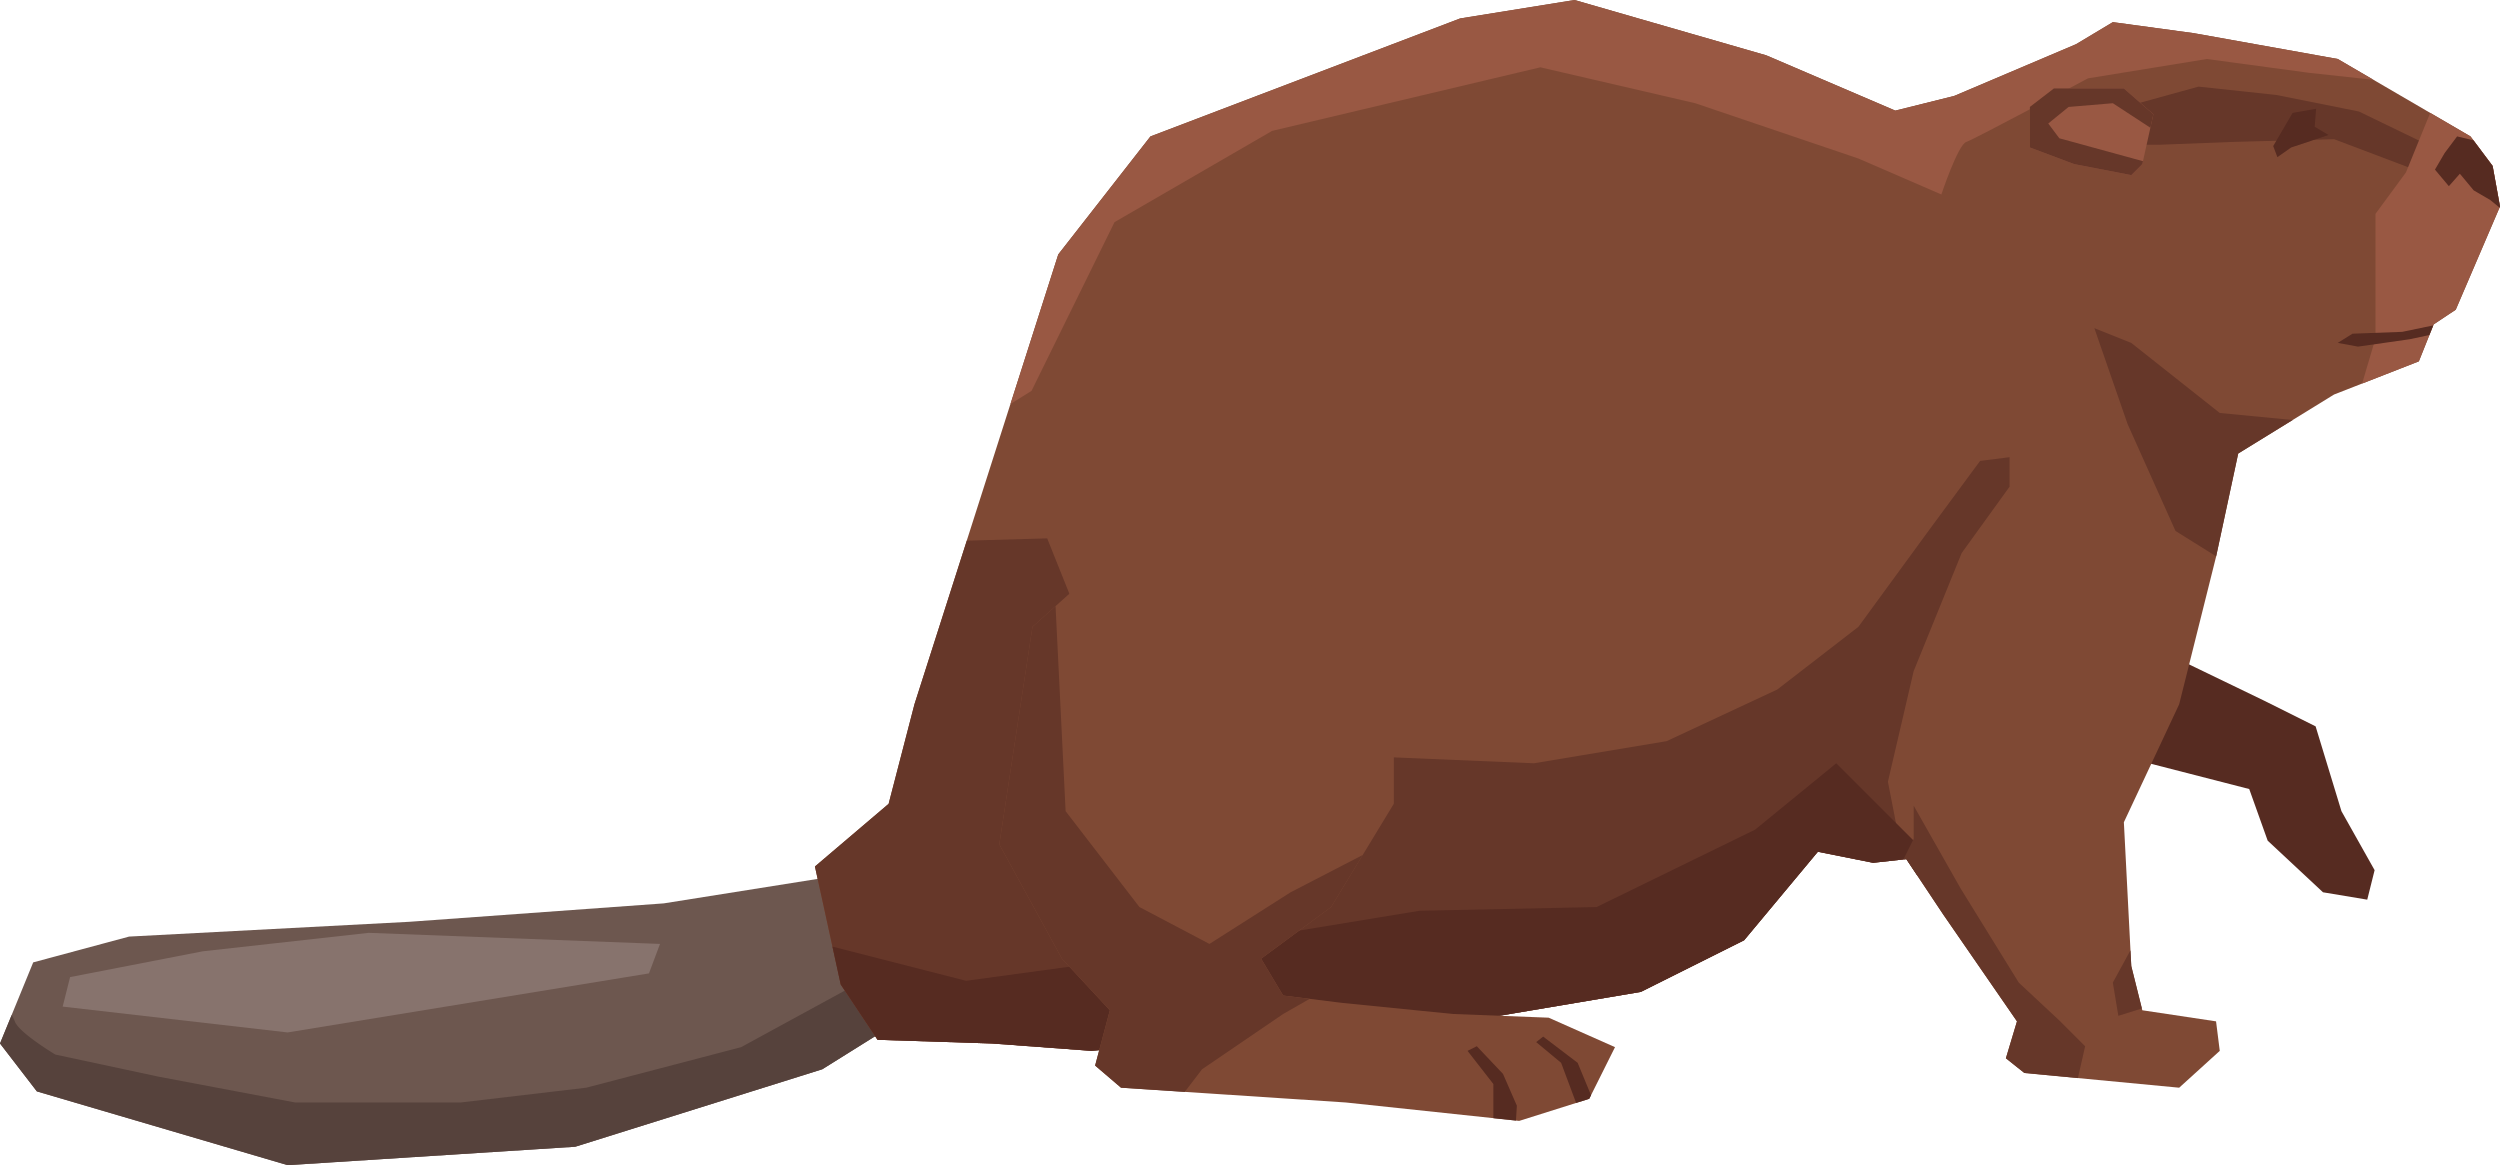 <svg xmlns="http://www.w3.org/2000/svg" width="72.874" height="33.964" viewBox="0 0 72.874 33.964">
  <defs>
    <style>
      .cls-1 {
        fill: #6d574f;
      }

      .cls-2 {
        fill: #56423c;
      }

      .cls-3 {
        fill: #87736d;
      }

      .cls-4 {
        fill: #562b21;
      }

      .cls-5 {
        fill: #7f4934;
      }

      .cls-6 {
        fill: #663729;
      }

      .cls-7 {
        fill: #995843;
      }
    </style>
  </defs>
  <g id="图层_2" data-name="图层 2">
    <g id="Layer_1" data-name="Layer 1">
      <g>
        <polygon class="cls-1" points="24.076 25.581 19.348 26.333 11.931 26.87 3.762 27.301 0.968 28.053 0 30.417 1.075 31.814 8.384 33.964 16.768 33.427 23.969 31.169 26.549 29.557 24.076 25.581"/>
        <path class="cls-2" d="M16.768,33.427l7.201-2.258,2.58-1.612-.803-1.292-4.142,2.259-4.515,1.182-3.654.43H8.599l-3.978-.752-3.008-.644S.538,30.095.432,29.772a1.358,1.358,0,0,0-.091-.185L0,30.417l1.075,1.397,7.309,2.15Z"/>
        <polygon class="cls-3" points="2.043 28.482 1.827 29.342 8.384 30.095 18.917 28.374 19.239 27.515 10.749 27.192 5.911 27.73 2.043 28.482"/>
        <polygon class="cls-4" points="62.878 18.917 65.994 20.422 67.499 21.173 68.252 23.645 69.219 25.365 69.004 26.225 67.715 26.01 66.102 24.505 65.564 23 61.803 22.033 62.878 18.917"/>
        <polygon class="cls-5" points="72.014 3.976 68.144 1.719 63.951 0.967 61.589 0.645 60.514 1.289 56.967 2.795 55.247 3.224 51.484 1.612 45.896 0 42.563 0.537 33.535 3.976 30.848 7.416 26.656 20.529 25.903 23.431 23.755 25.258 24.507 28.698 25.581 30.31 28.914 30.417 31.815 30.632 34.18 30.417 39.555 30.31 47.83 28.913 50.84 27.408 52.989 24.828 54.601 25.15 55.569 25.043 56.643 26.655 58.794 29.772 58.471 30.848 59.008 31.277 63.522 31.706 64.705 30.632 64.597 29.772 62.448 29.449 62.126 28.161 61.91 23.968 63.522 20.529 64.597 16.23 65.243 13.22 68.037 11.5 70.509 10.533 70.939 9.457 71.584 9.028 72.874 6.019 72.659 4.837 72.014 3.976"/>
        <polygon class="cls-6" points="58.578 14.187 58.578 13.327 57.719 13.435 56.213 15.477 54.172 18.271 51.807 20.099 48.583 21.604 44.714 22.249 39.555 22.033 38.264 23.861 34.717 25.15 31.385 24.076 31.601 18.379 30.525 15.693 28.182 15.76 26.656 20.529 25.903 23.431 23.755 25.258 24.507 28.698 25.581 30.31 28.914 30.417 31.815 30.632 34.18 30.417 39.555 30.31 47.83 28.913 50.84 27.408 52.989 24.828 54.601 25.15 55.473 25.053 55.032 22.787 55.783 19.562 57.182 16.121 58.578 14.187"/>
        <polygon class="cls-4" points="51.162 24.183 46.539 26.44 41.38 26.548 32.891 27.945 28.16 28.59 24.266 27.593 24.507 28.698 25.581 30.31 28.914 30.417 31.815 30.632 34.18 30.417 39.555 30.31 47.83 28.913 50.84 27.408 52.989 24.828 54.601 25.15 55.569 25.043 55.894 25.531 55.999 24.721 53.526 22.249 51.162 24.183"/>
        <polygon class="cls-5" points="30.096 18.271 29.129 24.613 30.955 27.945 32.352 29.449 31.922 31.061 32.677 31.706 39.231 32.137 44.283 32.674 46.325 32.03 47.077 30.524 45.142 29.665 42.349 29.557 39.124 29.234 37.404 29.02 36.761 27.945 38.801 26.44 40.629 23.43 40.629 20.099 37.512 16.121 33.214 15.477 30.096 18.271"/>
        <polygon class="cls-6" points="35.039 31.169 37.404 29.557 38.176 29.116 37.404 29.02 36.761 27.945 38.801 26.44 39.723 24.922 37.62 26.01 35.255 27.515 33.214 26.44 31.062 23.645 30.769 17.667 30.096 18.271 29.129 24.613 30.955 27.945 32.352 29.449 31.922 31.061 32.677 31.706 34.535 31.829 35.039 31.169"/>
        <polygon class="cls-4" points="44.19 32.664 44.216 32.231 43.812 31.304 43.048 30.497 42.778 30.632 43.531 31.599 43.531 32.595 44.19 32.664"/>
        <polygon class="cls-4" points="46.378 31.925 45.988 30.981 44.982 30.216 44.779 30.377 45.506 30.981 45.943 32.15 46.325 32.03 46.378 31.925"/>
        <polygon class="cls-6" points="60.781 30.497 60.056 29.772 58.847 28.643 57.154 25.903 55.783 23.485 55.783 24.452 55.483 25.053 55.569 25.043 56.643 26.655 58.794 29.772 58.471 30.848 59.008 31.277 60.57 31.426 60.781 30.497"/>
        <polygon class="cls-6" points="61.749 29.611 62.434 29.396 62.126 28.161 62.102 27.701 61.588 28.643 61.749 29.611"/>
        <path class="cls-7" d="M69.184,2.326l-1.04-.607L63.951.967,61.589.645l-1.075.644L56.967,2.795l-1.72.429L51.484,1.612,45.897,0l-3.333.537L33.535,3.977,30.848,7.416l-1.393,4.36.614-.383,2.419-4.918L37.082,3.815l7.819-1.853L49.416,3.009l4.756,1.612,2.418,1.048s.483-1.45.726-1.531c.242-.081,3.547-1.854,3.547-1.854l3.466-.564,2.981.403Z"/>
        <polygon class="cls-6" points="61.749 3.17 64.086 2.525 66.344 2.767 68.763 3.251 71.261 4.46 71.019 5.185 68.037 4.057 65.055 4.138 62.959 4.219 61.99 4.219 61.749 3.17"/>
        <polygon class="cls-7" points="72.874 6.019 72.659 4.837 72.014 3.976 70.839 3.291 70.133 5.025 69.245 6.233 69.245 8.168 69.245 9.862 68.855 11.18 70.509 10.533 70.939 9.457 71.584 9.028 72.874 6.019"/>
        <polygon class="cls-4" points="72.1 4.09 71.624 3.976 71.261 4.46 70.978 4.944 71.383 5.427 71.704 5.064 72.107 5.549 72.591 5.831 72.86 6.051 72.874 6.019 72.659 4.837 72.1 4.09"/>
        <polygon class="cls-4" points="67.514 3.17 67.473 3.694 67.875 3.936 66.787 4.299 66.385 4.581 66.263 4.258 66.828 3.291 67.514 3.17"/>
        <polygon class="cls-4" points="70.929 9.485 70.025 9.673 68.575 9.727 68.144 9.995 68.735 10.104 70.239 9.889 70.814 9.767 70.929 9.485"/>
        <polygon class="cls-6" points="64.705 12.038 62.124 9.995 61.049 9.565 62.018 12.36 63.415 15.477 64.6 16.217 65.243 13.22 66.829 12.243 64.705 12.038"/>
        <polygon class="cls-7" points="62.77 3.331 62.448 4.783 62.126 5.105 60.46 4.783 59.17 4.299 59.17 3.117 59.869 2.579 61.91 2.579 62.77 3.331"/>
        <polygon class="cls-6" points="59.869 2.579 59.17 3.117 59.17 4.299 60.46 4.783 62.126 5.105 62.448 4.783 62.467 4.699 60.029 4.031 59.706 3.6 60.299 3.117 61.589 3.009 62.684 3.725 62.77 3.331 61.91 2.579 59.869 2.579"/>
      </g>
    </g>
  </g>
</svg>
